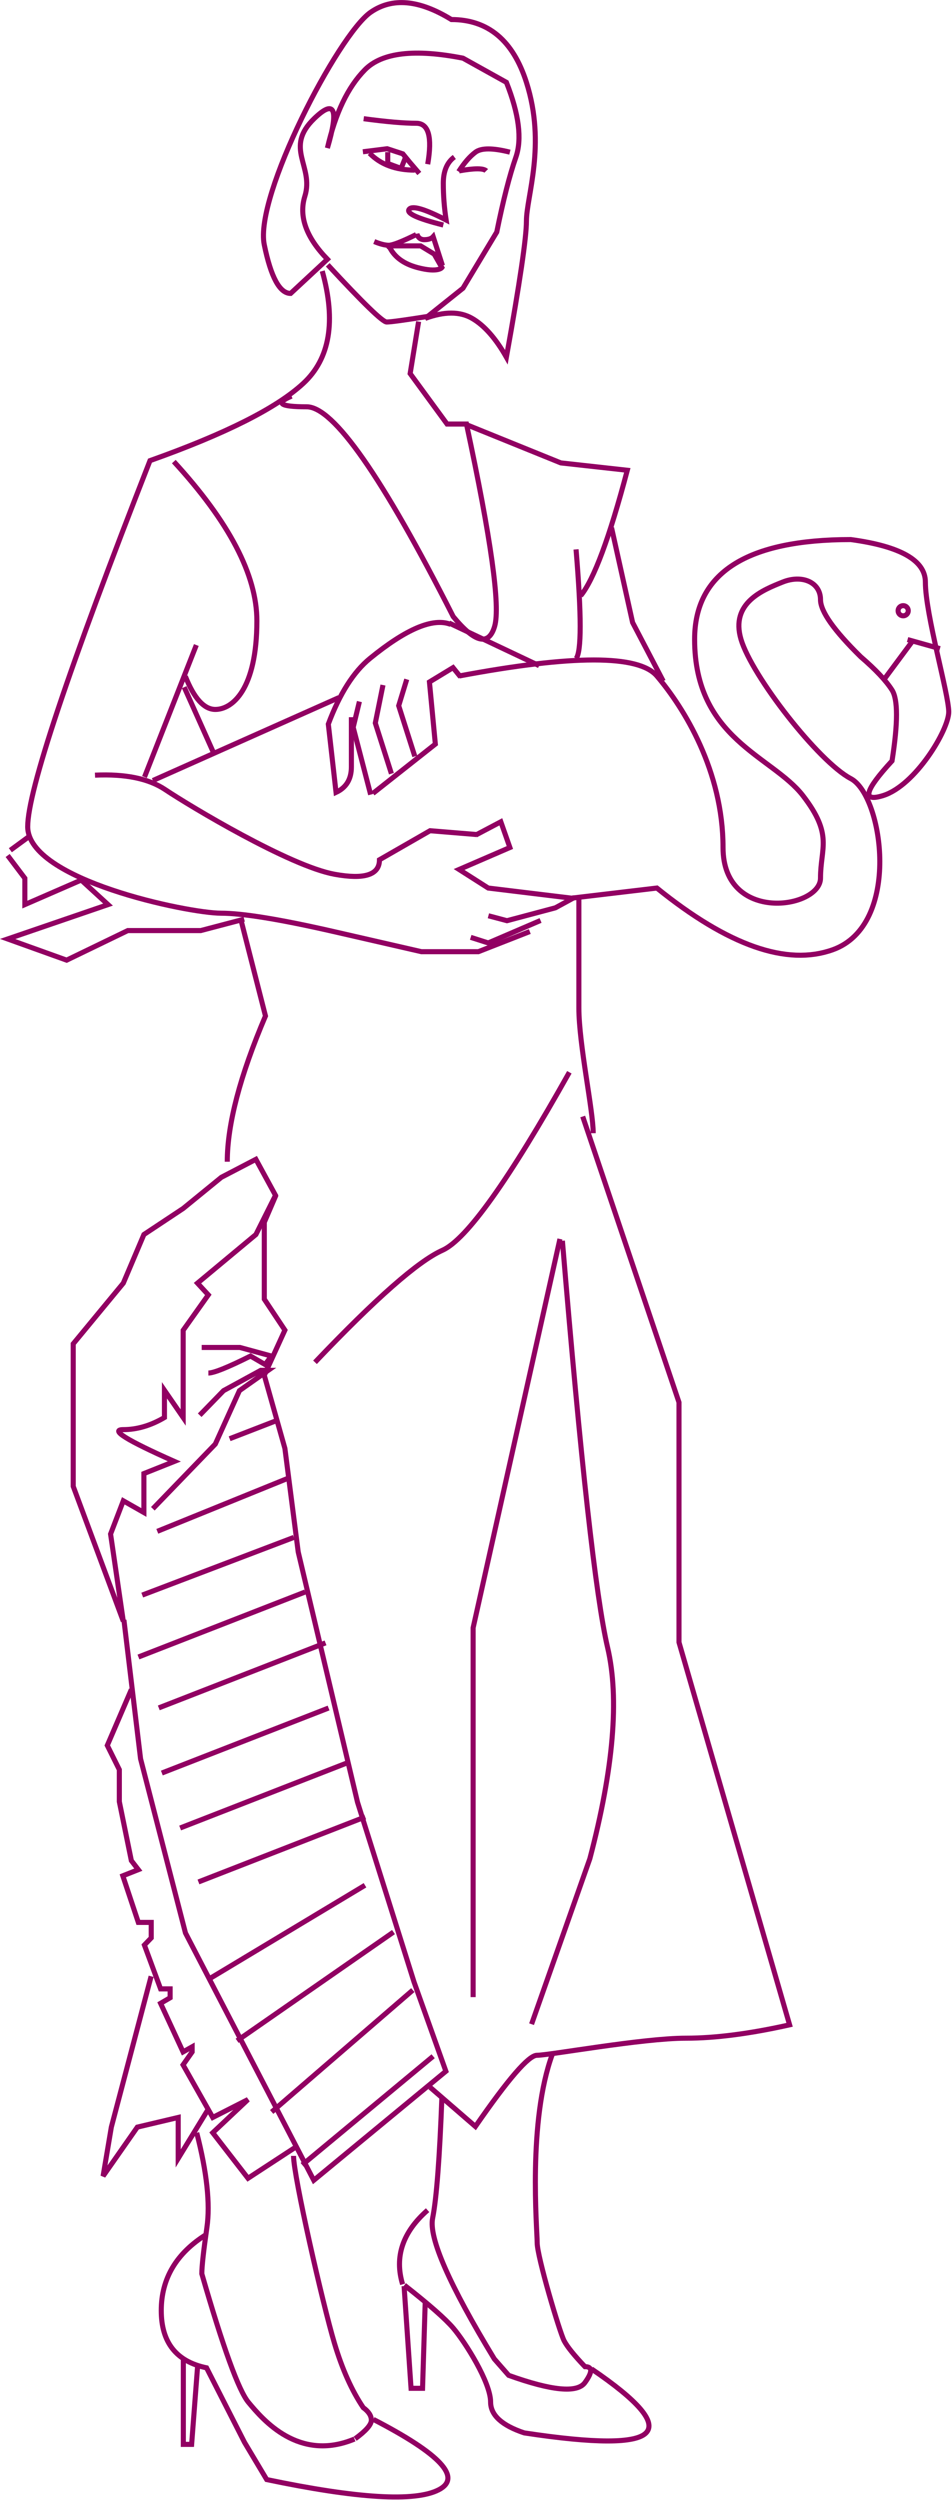 <?xml version="1.0" encoding="UTF-8"?>
<svg width="936px" height="2456px" viewBox="0 0 936 2456" version="1.1" xmlns="http://www.w3.org/2000/svg" xmlns:xlink="http://www.w3.org/1999/xlink">
    <g id="Page-1" stroke="none" stroke-width="1" fill="none" fill-rule="evenodd">
        <g id="women" transform="translate(7, 2)" stroke="#910062" stroke-width="5">
            <path d="M448.206,55.15 L490.891,78.886 C503.278,110.165 506.375,134.701 500.182,152.494 C493.988,170.287 487.727,194.788 481.4,225.998 L448.206,281.152 L411.108,310.784 C429.86,303.865 445.222,303.865 457.193,310.784 C469.165,317.704 480.397,330.417 490.891,348.922 C504.014,275.972 510.576,231.407 510.576,215.226 C510.576,190.955 530.26,140.574 510.576,78.886 C497.453,37.761 472.871,17.199 436.831,17.199 C405.059,-2.34 378.549,-4.698 357.303,10.125 C325.434,32.361 243.017,190.573 252.823,238.423 C259.36,270.323 268.003,286.273 278.751,286.273 L314.908,252.692 C293.976,231.171 286.587,210.532 292.741,190.774 C301.973,161.137 271.938,143.454 301.973,114.444 C321.996,95.105 326.307,104.774 314.908,143.454 C322.779,109.127 335.066,83.496 351.77,66.56 C368.474,49.624 400.619,45.821 448.206,55.15 Z" id="Path-2"></path>
            <path d="M309.835,264.297 C323.576,313.681 317.35,350.474 291.158,374.676 C264.966,398.878 214.736,424.17 140.468,450.554 C60.314,655.272 20.236,775.144 20.236,810.17 C20.236,862.709 178.36,895.144 210.184,895.144 C231.401,895.144 268.329,901.154 320.968,913.174 L407.324,932.961 L463.341,932.961 L513.901,913.174" id="Path-3"></path>
            <path d="M315.234,258.166 C349.874,295.627 369.18,314.357 373.151,314.357 C377.122,314.357 391.083,312.45 415.034,308.635" id="Path-4"></path>
            <path d="M404.571,313.91 L396.261,365.015 L432.553,414.598 L451.631,414.598 C475.826,527.479 485.057,593.708 479.323,613.285 C473.59,632.863 460.021,629.692 438.616,603.774 C368.905,466.359 320.883,397.651 294.55,397.651 C268.216,397.651 263.243,394.162 279.629,387.183" id="Path-5"></path>
            <path d="M436.162,611.432 C418.854,604.632 392.388,615.769 356.762,644.844 C340.631,658.01 326.976,679.517 315.798,709.367 L323.393,776.457 C333.449,771.779 338.478,763.45 338.478,751.471 C338.478,739.492 338.478,723.197 338.478,702.584" id="Path-6"></path>
            <path d="M186.033,631.705 L135.078,761.363" id="Path-10"></path>
            <path d="M86.4,759.545 C116.241,758.183 139.237,762.904 155.389,773.709 C179.616,789.917 277.89,848.909 321.99,856.914 C351.39,862.251 366.09,857.505 366.09,842.676 L415.823,814.122 L461.673,817.884" id="Path-11"></path>
            <path d="M3.186,833.287 L20.783,820.404" id="Path-12"></path>
            <path d="M143.327,764.81 L326.26,683.325" id="Path-13"></path>
            <path d="M444.394,662.117 C556.16,641.125 620.975,641.125 638.839,662.117 C665.635,693.606 703.884,755.552 703.884,830.634 C703.884,905.715 799.713,890.749 799.713,860.691 C799.713,830.634 812.433,818.507 782.405,779.606 C752.376,740.705 675.939,724.168 675.939,626.122 C675.939,560.759 727.124,528.077 829.496,528.077 C878.384,534.684 902.828,548.607 902.828,569.846 C902.828,601.705 925.792,679.737 925.792,697.394 C925.792,715.05 892.992,769.71 861.244,779.606 C840.079,786.203 843.009,774.842 870.035,745.523 C875.896,708.332 875.896,685.133 870.035,675.927 C864.174,666.721 853.913,655.819 839.251,643.223 C812.892,617.343 799.713,598.644 799.713,587.125 C799.713,569.846 781.463,562.234 762.494,569.846 C743.526,577.459 710.874,590.127 721.555,626.122 C732.237,662.117 797.748,746.264 829.496,762.935 C861.244,779.606 879.672,906.664 811.854,931.021 C766.643,947.26 708.971,927.066 638.839,870.439 L554.929,880.372 L473.021,870.439 L444.394,852.204 L494.317,830.634 L485.415,805.364 L460.738,818.381" id="Path-14"></path>
            <polyline id="Path-15" points="0.54 838.461 17.433 860.825 17.433 886.702 72.863 862.582 99.208 886.702 0.54 920.481 58.52 941.288 118.636 912.223 190.374 912.223 233.092 900.993"></polyline>
            <polyline id="Path-16" points="455.796 918.881 473.027 924.381 524.475 902.293"></polyline>
            <polyline id="Path-17" points="473.19 897.685 491.458 902.527 539.038 889.869 557.729 879.69"></polyline>
            <polyline id="Path-18" points="346.367 687.225 340.258 712.552 357.427 778.663"></polyline>
            <path d="M434.521,610.049 L523.088,651.961" id="Path-19"></path>
            <path d="M163.896,451.471 C218.338,510.763 245.559,562.912 245.559,607.919 C245.559,675.429 221.351,694.97 204.728,694.97 C193.645,694.97 183.826,684.137 175.269,662.471" id="Path-20"></path>
            <path d="M174.109,673.095 L203.064,737.782" id="Path-21"></path>
            <polyline id="Path-22" points="594.278 516.458 614.961 609.551 645.07 667.136"></polyline>
            <path d="M451.758,415.246 L544.403,452.778 L609.759,460.006 C592.192,526.375 576.907,567.462 563.906,583.265" id="Path-23"></path>
            <path d="M559.364,537.711 C564.782,602.66 564.782,638.453 559.364,645.09" id="Path-24"></path>
            <path d="M230.472,903.942 L254.012,996.126 C228.975,1054.895 216.456,1102.63 216.456,1139.331" id="Path-25"></path>
            <path d="M562.145,881.122 C562.145,928.868 562.145,964.597 562.145,988.308 C562.145,1023.874 576.238,1088.797 576.238,1111.289" id="Path-26"></path>
            <path d="M263.869,1172.327 L244.592,1136.941 L210.623,1154.634 L173.094,1185.233 L134.479,1210.837 L114.231,1258.595 L64.984,1318.22 L64.984,1458.206 L114.231,1590.772 L101.718,1505.09 L114.231,1472.434 L134.479,1483.932 L134.479,1445.667 L164.427,1433.731 C117.464,1412.912 100.732,1402.502 114.231,1402.502 C127.73,1402.502 141.214,1398.535 154.683,1390.602 L154.683,1363.856 L173.094,1390.602 L173.094,1343.867 L173.094,1304.91 L197.804,1270.111 L187.173,1258.595 L244.592,1210.837 L263.869,1172.327 Z" id="Path-27"></path>
            <polyline id="Path-28" points="114.83 1589.429 131.205 1725.903 175.348 1897.02 301.494 2139.981 431.381 2032.85 400.055 1945.103 344.495 1768.501 286.207 1522.714 273.105 1420.932 252.856 1349.176 273.105 1304.765 252.856 1274.329 252.856 1236.388 252.856 1198.824 264.395 1171.992"></polyline>
            <polyline id="Path-29" points="122.147 1657.777 98.494 1712.752 110.32 1736.559 110.32 1767.991 122.147 1825.936 129 1834.808 113.747 1840.831 129 1886.621 141.684 1886.621 141.684 1901.854 134.968 1908.847 150.898 1951.932 160.268 1951.932 160.268 1960.661 150.898 1966.13 172.98 2013.868 181.917 2008.837 181.917 2013.868 172.98 2026.557 202.171 2078.246 236.837 2060.623 202.171 2093.257 236.837 2137.995 285.613 2106.117"></polyline>
            <path d="M143.264,1480.262 C143.264,1480.262 163.736,1459.072 204.681,1416.693 L228.421,1364.216 L256.753,1344.239 L249.418,1344.239 L212.791,1364.216 L189.339,1388.342" id="Path-30"></path>
            <path d="M197.876,1346.902 C203.247,1346.902 217.061,1341.339 239.32,1330.214 L253.652,1338.558 L259.834,1330.214 L228.855,1321.776 L191.291,1321.776" id="Path-31"></path>
            <path d="M218.776,1411.456 L264.772,1393.67" id="Path-32"></path>
            <path d="M147.654,1502.426 L275.882,1450.403" id="Path-33"></path>
            <path d="M132.845,1565.066 L281.9,1508.384" id="Path-34"></path>
            <path d="M129.122,1625.879 L293.058,1562" id="Path-34-Copy"></path>
            <path d="M149.122,1675.879 L313.058,1612" id="Path-34-Copy-2"></path>
            <path d="M152.122,1739.879 L316.058,1676" id="Path-34-Copy-3"></path>
            <path d="M170.122,1793.879 L334.058,1730" id="Path-34-Copy-4"></path>
            <path d="M188.122,1846.879 L352.058,1783" id="Path-34-Copy-5"></path>
            <path d="M199.123,1941.881 L351.877,1850.119" id="Path-34-Copy-6"></path>
            <path d="M226.114,2002.888 L379.886,1896.112" id="Path-34-Copy-7"></path>
            <path d="M260.119,2072.87 L398.881,1953.13" id="Path-34-Copy-8"></path>
            <path d="M290.129,2124.888 L418.871,2018.112" id="Path-34-Copy-9"></path>
            <path d="" id="Path-35"></path>
            <path d="M565.923,1094.88 L660.578,1375.71 L660.578,1611.446 L769.32,1987.242 C730.267,1995.991 696.368,2000.366 667.621,2000.366 C624.502,2000.366 533.062,2017.167 520.91,2017.167 C512.808,2017.167 492.641,2040.484 460.408,2087.117 L415.855,2048.575" id="Path-36"></path>
            <path d="" id="Path-37"></path>
            <path d="M552.785,1051.419 C493.308,1157.446 451.691,1215.755 427.935,1226.346 C404.179,1236.937 362.434,1273.606 302.701,1336.354" id="Path-38"></path>
            <polyline id="Path-39" points="543.537 1215.187 458.169 1597.226 458.169 1960.04"></polyline>
            <path d="M545.941,1216.946 C563.935,1433.655 578.758,1566.906 590.412,1616.699 C602.065,1666.493 596.239,1735.603 572.932,1824.031 L515.626,1986.617" id="Path-40"></path>
            <polyline id="Path-41" points="141.589 1939.564 102.468 2087.737 94.358 2135.878 128.032 2087.737 168.206 2078.245 168.206 2118.484 198.091 2069.524"></polyline>
            <path d="M186.422,2093.277 C196.43,2132.221 199.766,2163.242 196.43,2186.341 C193.094,2209.439 191.426,2224.601 191.426,2231.825 C212.409,2304.495 227.691,2346.592 237.272,2358.117 C251.644,2375.404 286.849,2417.002 341.549,2394.166" id="Path-42"></path>
            <path d="M342.165,2393.884 C352.798,2386.126 358.114,2380.059 358.114,2375.683 C358.114,2371.307 355.456,2367.184 350.14,2363.314 C338.885,2346.635 329.435,2325.515 321.79,2299.955 C310.323,2261.614 281.616,2135.913 281.616,2115.97" id="Path-43"></path>
            <path d="M196.094,2193.051 C166.395,2211.556 151.545,2236.509 151.545,2267.909 C151.545,2299.309 166.395,2318.08 196.094,2324.221 L233.422,2397.475 L255.221,2433.984 C344.667,2452.69 401.021,2456.053 424.282,2444.076 C447.544,2432.098 426.154,2409.032 360.111,2374.877" id="Path-44"></path>
            <polyline id="Path-45" points="173.253 2315.971 173.253 2399.413 181.409 2399.413 187.369 2321.584"></polyline>
            <path d="M427.501,2057.718 C425.241,2118.093 422.19,2157.929 418.346,2177.227 C414.503,2196.524 434.721,2242.61 479,2315.485 L493.133,2331.599 C535.558,2346.806 560.547,2349.184 568.101,2338.733 C575.655,2328.281 575.655,2323.056 568.101,2323.056 C557.434,2311.844 550.608,2303.366 547.625,2297.622 C543.15,2289.006 521.15,2214.903 521.15,2201.418 C521.15,2187.933 511.7,2081.838 536.238,2015.681" id="Path-46"></path>
            <path d="M413.408,2169.329 C388.848,2190.871 380.661,2215.157 388.848,2242.187" id="Path-47"></path>
            <path d="M390.581,2242.991 C414.875,2262.032 430.916,2276.124 438.703,2285.266 C450.385,2298.978 475.359,2338.521 475.359,2357.82 C475.359,2370.685 486.363,2380.789 508.37,2388.132 C577.889,2398.709 617.832,2398.709 628.2,2388.132 C638.567,2377.555 620.683,2356.608 574.547,2325.291" id="Path-48"></path>
            <polyline id="Path-49" points="390.292 2243.939 397.145 2344.34 408.449 2344.34 411.056 2260.093"></polyline>
            <path d="M439.709,152.225 C432.472,157.589 428.853,166.216 428.853,178.106 C428.853,189.995 429.777,202.009 431.626,214.149 C410.393,203.199 398.266,199.692 395.247,203.628 C392.227,207.564 403.429,212.712 428.853,219.073" id="Path-50"></path>
            <path d="M379.808,239.57 C384.409,239.57 393.334,239.57 406.585,239.57 L419.891,247.64 C424.936,256.484 427.459,260.906 427.459,260.906 C427.459,260.906 423.769,266.199 403.634,260.906 C390.21,257.377 381.059,250.775 376.181,241.102 C373.999,240.081 375.208,239.57 379.808,239.57 Z" id="Path-51"></path>
            <path d="M402.853,227.541 C402.853,227.541 403.897,233.47 410.067,233.47 C414.181,233.47 417.123,232.482 418.893,230.505 L428.034,258.923" id="Path-52"></path>
            <path d="M402.18,228.462 C387.965,235.46 378.995,238.958 375.27,238.958 C371.545,238.958 366.765,237.741 360.93,235.307" id="Path-53"></path>
            <path d="M443.95,166.595 C449.307,158.108 454.824,151.741 460.501,147.495 C466.178,143.248 477.455,143.248 494.333,147.495" id="Path-54"></path>
            <path d="M444.402,165.889 C459.511,163.185 468.398,163.185 471.063,165.889" id="Path-55"></path>
            <path d="M413.517,159.322 C418.146,132.509 414.387,119.102 402.239,119.102 C390.091,119.102 372.867,117.607 350.566,114.617" id="Path-56"></path>
            <path d="" id="Path-57"></path>
            <polyline id="Path-58" points="349.792 147.111 373.666 144.117 389.07 149.153 396.089 157.714 405.259 168.411"></polyline>
            <polyline id="Path-59" points="374.23 147.457 374.23 158.599 387.37 163.469 391.385 153.425"></polyline>
            <path d="M356.358,148.55 C367.168,159.606 381.969,165.134 400.761,165.134" id="Path-60"></path>
            <path d="M885.311,626.337 L917.136,635.251" id="Path-61"></path>
            <path d="M890.799,626.976 L861.67,666.245" id="Path-62"></path>
            <circle id="Oval" cx="881" cy="598" r="5"></circle>
            <polyline id="Path-7" points="359.682 777.45 421.026 729.019 415.224 667.998 438.423 653.911 445.785 663.037"></polyline>
            <polyline id="Path-8" points="369.549 671 362 708.339 377.84 758.084"></polyline>
            <polyline id="Path-8-Copy" points="392.92 665.398 385 691.339 400.84 741.084"></polyline>
        </g>
    </g>
</svg>